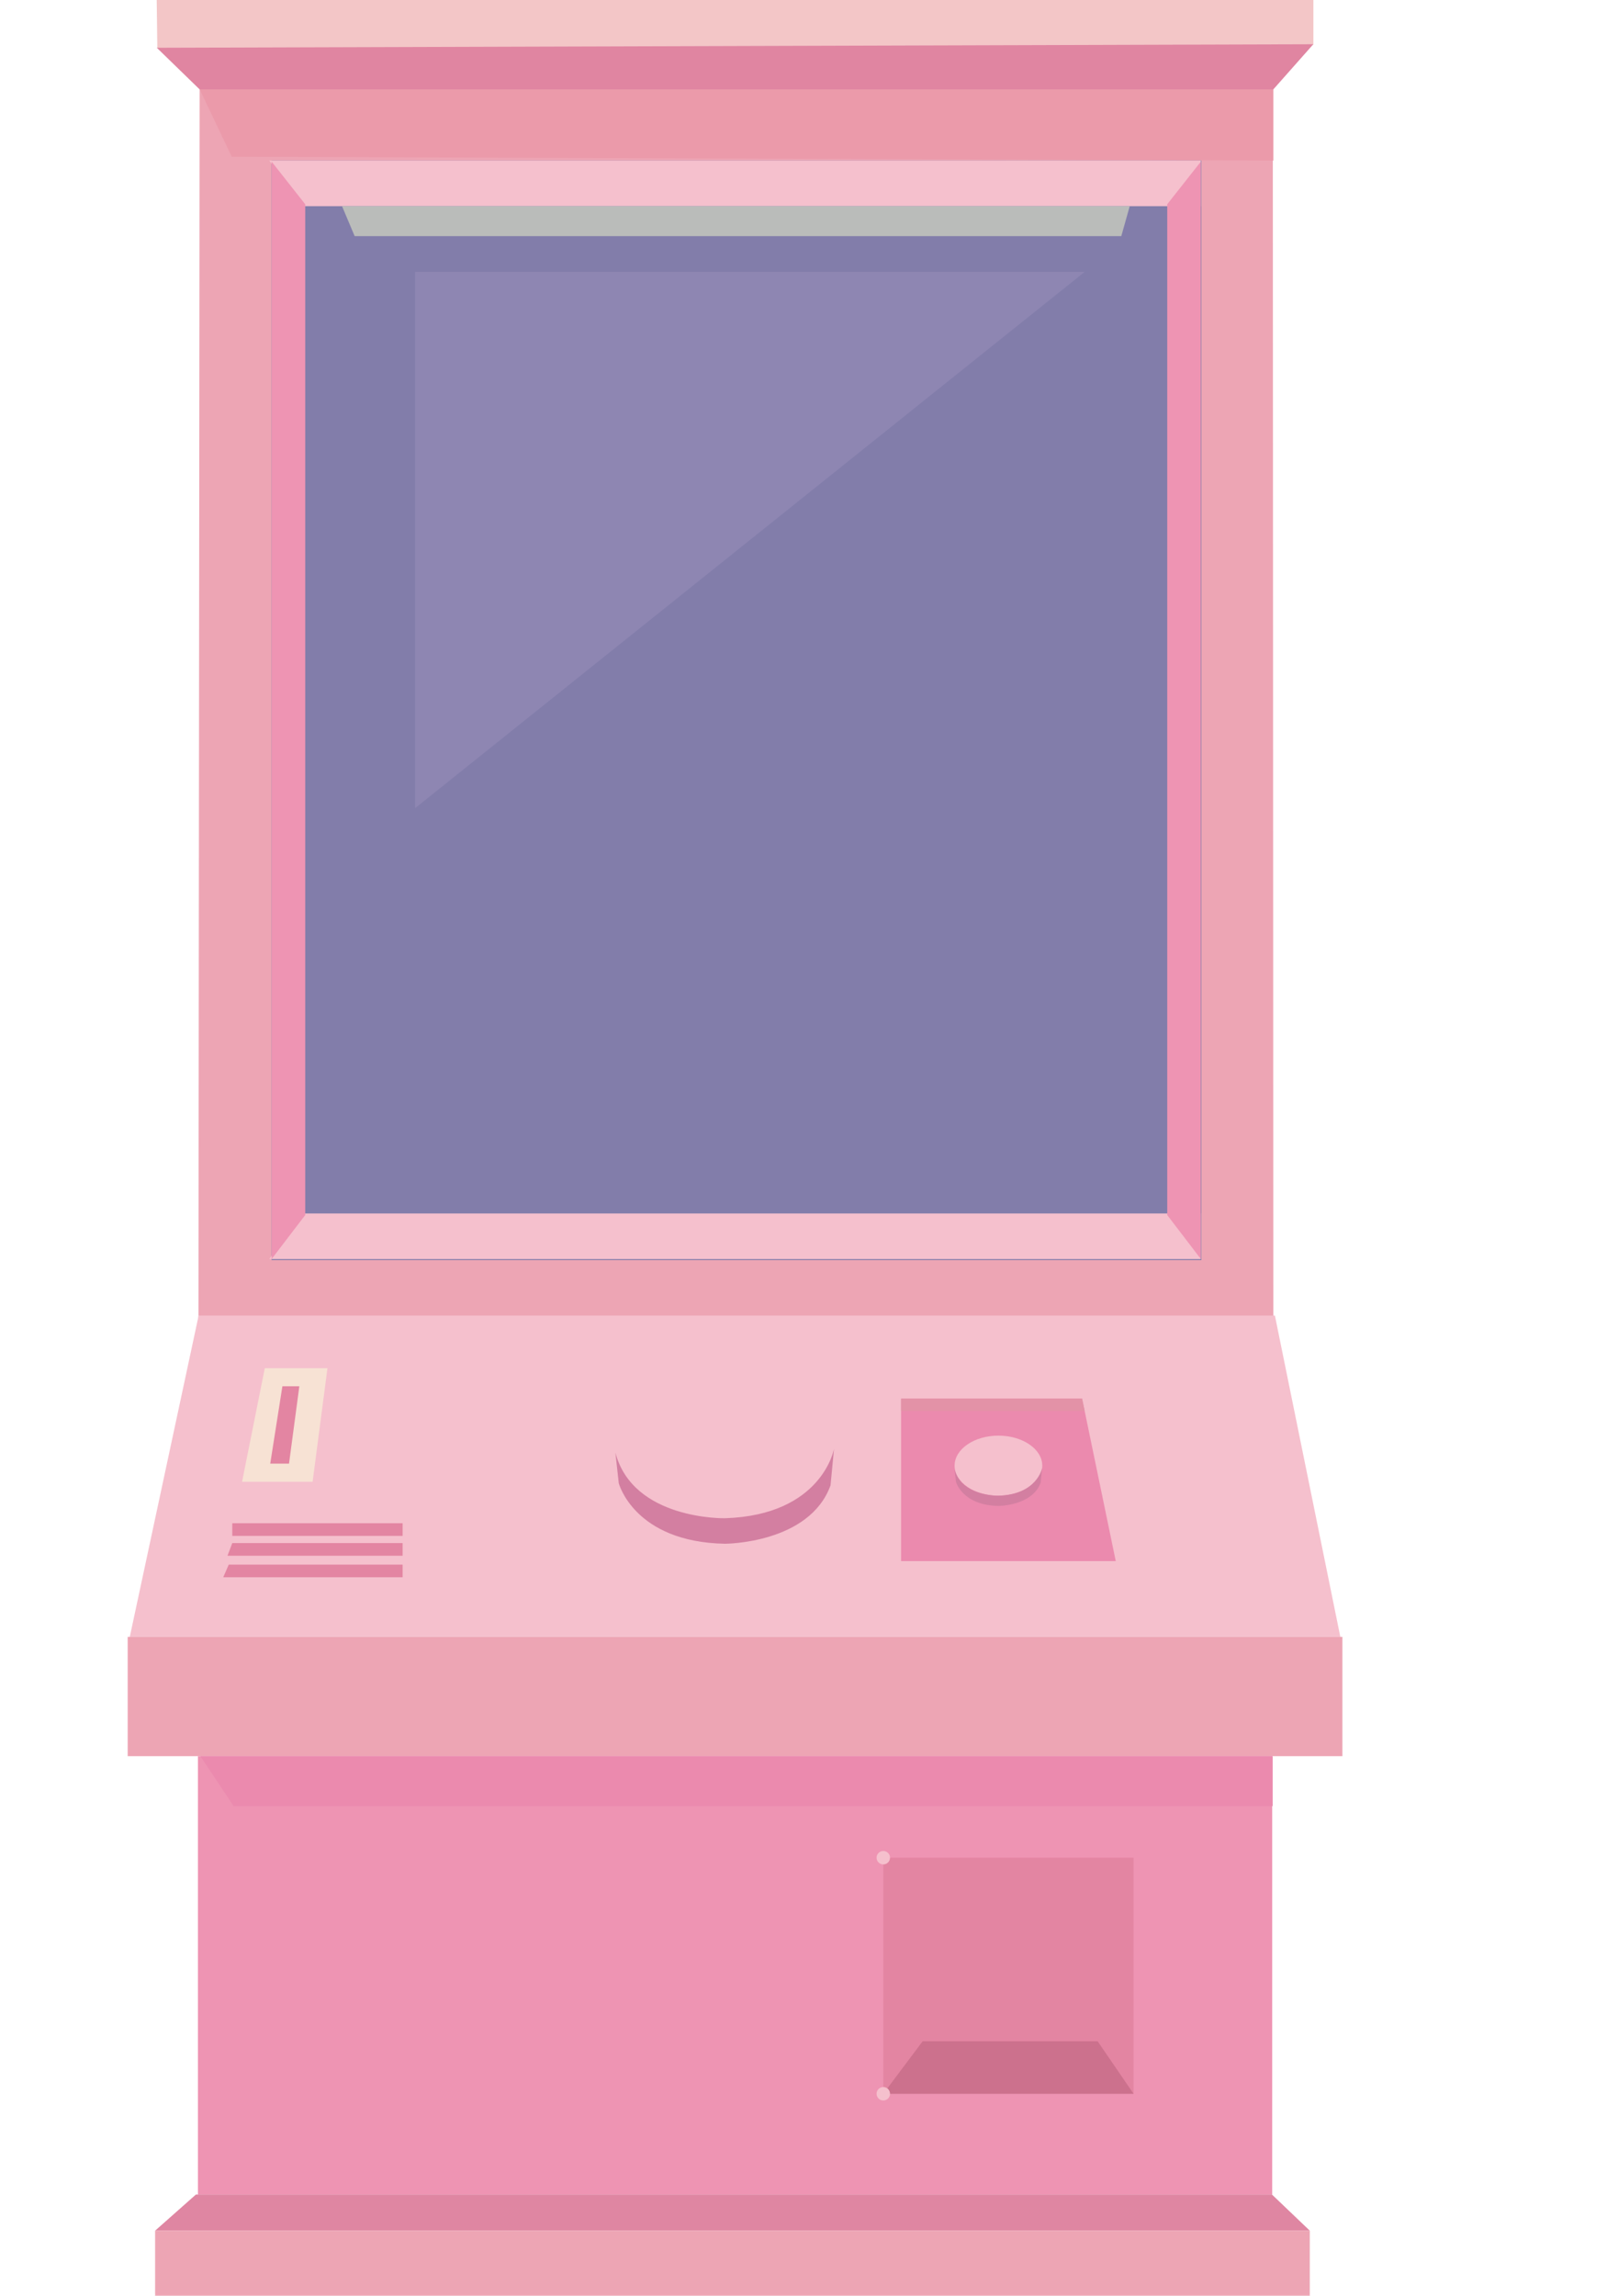 <svg width="404" height="577" viewBox="0 0 404 577" fill="none" xmlns="http://www.w3.org/2000/svg">
<g clip-path="url(#clip0_63_2)">
<path d="M39.399 0H330.189V11.233L39.553 12.125L39.399 0Z" fill="#F3C6C7"/>
<path d="M39.421 12.004L50.184 22.467H320.115L330.167 11.118L39.421 12.004Z" fill="#E085A1"/>
<path d="M50.184 22.467H319.983L320.115 331.92L49.892 332.487L50.184 22.467Z" fill="#EDA5B4"/>
<path d="M320.115 40.354L58.265 39.402L50.205 22.467H320.115V40.354Z" fill="#EB9AAA"/>
<path d="M302.037 40.354H68.278V316.707H302.037V40.354Z" fill="#827DAA"/>
<path d="M301.899 51.819H75.881L67.689 40.354H301.899V51.819Z" fill="#F5C0CD"/>
<path d="M301.899 304.995H75.881L67.689 316.454H301.899V304.995Z" fill="#F5C0CD"/>
<path d="M68.278 316.454L76.734 305.391V51.34L68.278 40.613V316.454Z" fill="#EE94B3"/>
<path d="M336.96 411.406H32.628L49.936 330.654H320.511L336.96 411.406Z" fill="#F5C0CD"/>
<path d="M337.483 411.406H32.1V441.391H337.483V411.406Z" fill="#EDA5B4"/>
<path d="M319.829 441.391H49.76V551.572H319.829V441.391Z" fill="#EE94B3"/>
<path d="M319.774 551.572H49.253L38.997 560.654H329.281L319.774 551.572Z" fill="#DF86A2"/>
<path d="M329.281 560.654H38.997V577H329.281V560.654Z" fill="#EDA5B4"/>
<path d="M284.982 466.912H222.06V526.244H284.982V466.912Z" fill="#E385A2"/>
<path d="M284.977 526.244H222.06L231.958 513.045H275.943L284.977 526.244Z" fill="#CC718D"/>
<path d="M222.06 468.602C222.994 468.602 223.75 467.846 223.75 466.912C223.75 465.979 222.994 465.223 222.06 465.223C221.127 465.223 220.37 465.979 220.37 466.912C220.37 467.846 221.127 468.602 222.06 468.602Z" fill="#F5C0CD"/>
<path d="M222.06 527.933C222.994 527.933 223.75 527.177 223.75 526.244C223.75 525.31 222.994 524.554 222.06 524.554C221.127 524.554 220.37 525.31 220.37 526.244C220.37 527.177 221.127 527.933 222.06 527.933Z" fill="#F5C0CD"/>
<path d="M319.95 453.94H58.738L50.371 441.391H319.95V453.94Z" fill="#EB8AAE"/>
<path d="M280.501 392.363H226.53V351.53H272.04L280.501 392.363Z" fill="#EB8AAE"/>
<path d="M272.684 354.618H226.53V351.53H272.018L272.684 354.618Z" fill="#E392A7"/>
<path d="M251.005 375.934C257.092 375.934 262.026 372.553 262.026 368.383C262.026 364.212 257.092 360.831 251.005 360.831C244.919 360.831 239.984 364.212 239.984 368.383C239.984 372.553 244.919 375.934 251.005 375.934Z" fill="#F5C0CD"/>
<path d="M239.984 369.335L240.32 372.406C240.32 372.406 241.862 378.328 251.005 378.499C251.005 378.499 259.516 378.499 261.635 372.621L261.988 368.944C261.988 368.944 260.804 375.62 251 375.928C251 375.928 241.762 376.127 239.979 369.329L239.984 369.335Z" fill="#D37FA1"/>
<path d="M182.237 381.592C197.436 381.592 209.757 373.147 209.757 362.73C209.757 352.313 197.436 343.869 182.237 343.869C167.039 343.869 154.718 352.313 154.718 362.73C154.718 373.147 167.039 381.592 182.237 381.592Z" fill="#F5C0CD"/>
<path d="M154.712 365.113L155.554 372.78C155.554 372.78 159.402 387.564 182.237 388.004C182.237 388.004 203.486 388.004 208.793 373.331L209.674 364.145C209.674 364.145 206.718 380.821 182.237 381.592C182.237 381.592 159.171 382.093 154.718 365.119L154.712 365.113Z" fill="#D37FA1"/>
<path d="M78.589 372.422H60.858L66.572 343.869H82.327L78.589 372.422Z" fill="#F7E2D4"/>
<path d="M70.992 348.42H75.253L72.66 367.865H67.937L70.992 348.42Z" fill="#E385A2"/>
<path d="M101.22 382.847H58.397V386.028H101.22V382.847Z" fill="#E385A2"/>
<path d="M101.22 391.014H57.191L58.397 387.833H101.22V391.014Z" fill="#E385A2"/>
<path d="M101.22 396.425H56.123L57.511 393.243H101.22V396.425Z" fill="#E385A2"/>
<path d="M85.988 51.819H284.013L281.894 59.348H89.159L85.988 51.819Z" fill="#BABCBA"/>
<path d="M104.364 68.336H272.684L104.364 203.119V68.336Z" fill="#8E86B2"/>
<path d="M301.899 316.454L293.443 305.391V51.34L301.899 40.613V316.454Z" fill="#EE94B3"/>
</g>
<defs>
<clipPath id="clip0_63_2">
<rect width="404" height="577" fill="white"/>
</clipPath>
</defs>
</svg>
